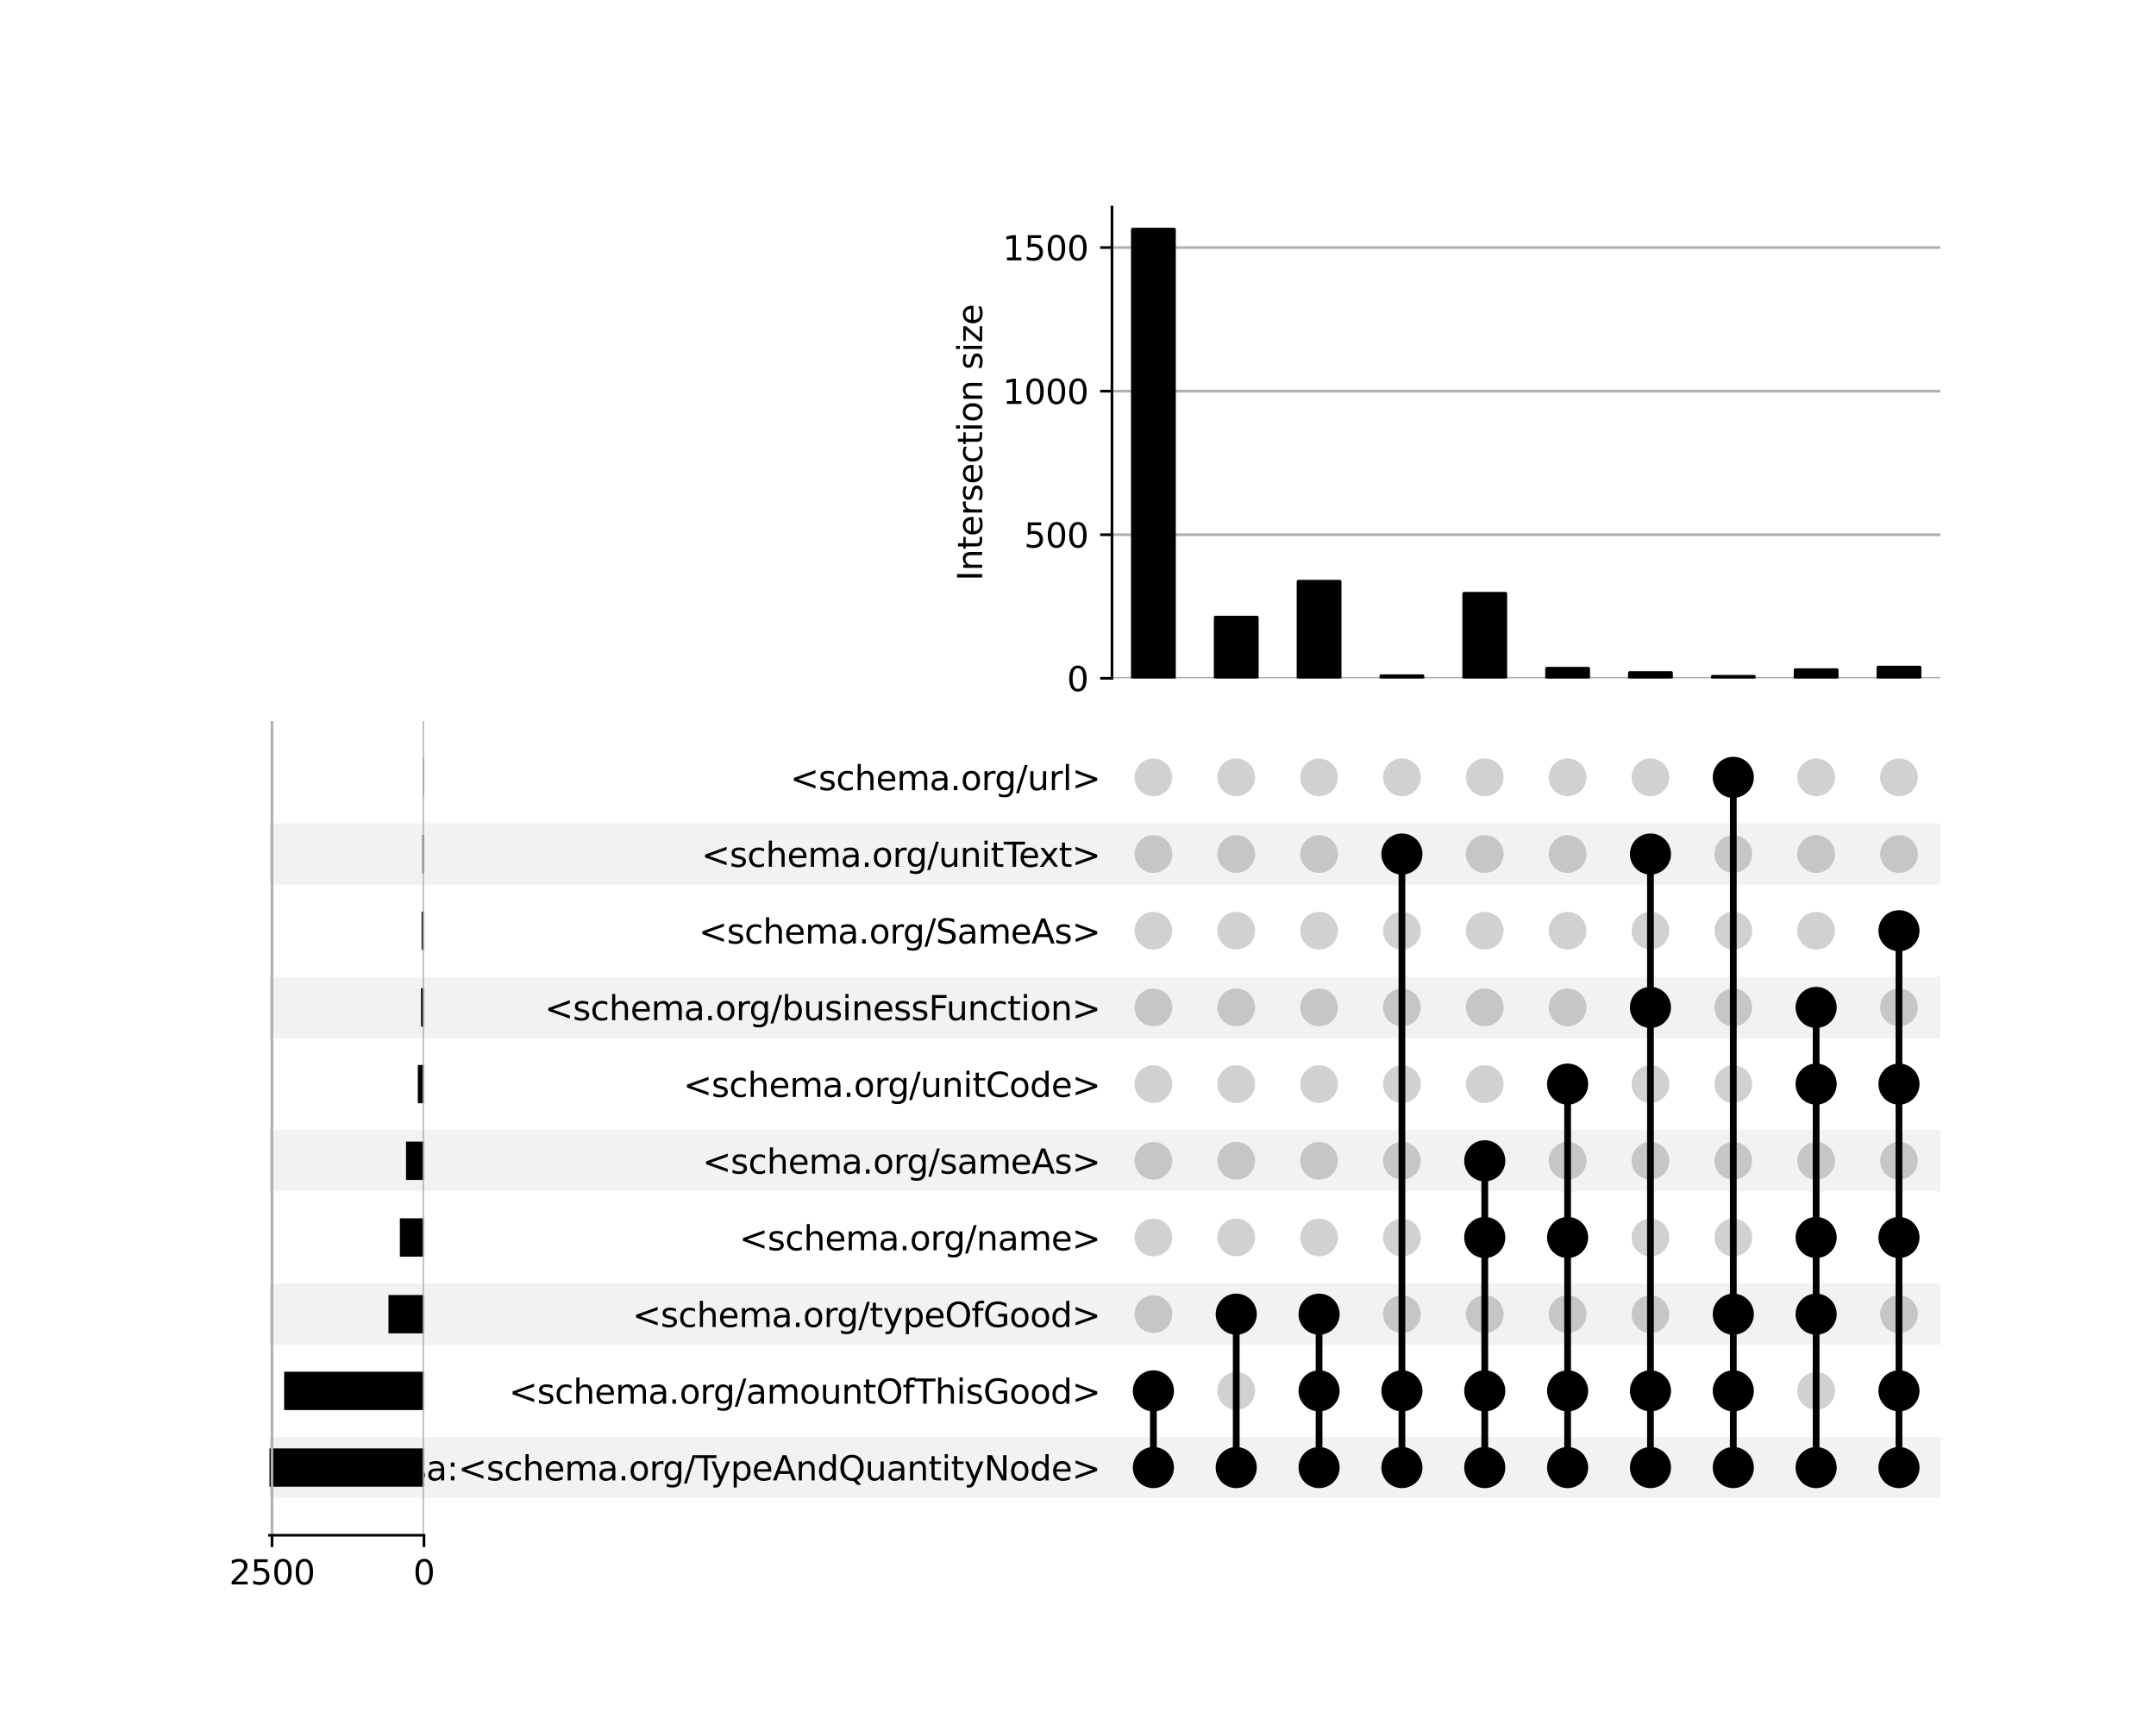 <?xml version="1.0" encoding="utf-8" standalone="no"?>
<!DOCTYPE svg PUBLIC "-//W3C//DTD SVG 1.1//EN"
  "http://www.w3.org/Graphics/SVG/1.1/DTD/svg11.dtd">
<svg xmlns:xlink="http://www.w3.org/1999/xlink" width="640pt" height="512pt" viewBox="0 0 640 512" xmlns="http://www.w3.org/2000/svg" version="1.1">
 <defs>
  <style type="text/css">*{stroke-linejoin: round; stroke-linecap: butt}</style>
 </defs>
 <g id="figure_1">
  <g id="patch_1">
   <path d="M 0 512 
L 640 512 
L 640 0 
L 0 0 
z
" style="fill: #ffffff"/>
  </g>
  <g id="axes_1">
   <g id="patch_2">
    <path d="M 80 444.697 
L 576 444.697 
L 576 426.486 
L 80 426.486 
z
" clip-path="url(#pf9dec316be)" style="fill-opacity: 0.051"/>
   </g>
   <g id="patch_3">
    <path d="M 80 399.17 
L 576 399.17 
L 576 380.96 
L 80 380.96 
z
" clip-path="url(#pf9dec316be)" style="fill-opacity: 0.051"/>
   </g>
   <g id="patch_4">
    <path d="M 80 353.644 
L 576 353.644 
L 576 335.434 
L 80 335.434 
z
" clip-path="url(#pf9dec316be)" style="fill-opacity: 0.051"/>
   </g>
   <g id="patch_5">
    <path d="M 80 308.118 
L 576 308.118 
L 576 289.907 
L 80 289.907 
z
" clip-path="url(#pf9dec316be)" style="fill-opacity: 0.051"/>
   </g>
   <g id="patch_6">
    <path d="M 80 262.591 
L 576 262.591 
L 576 244.381 
L 80 244.381 
z
" clip-path="url(#pf9dec316be)" style="fill-opacity: 0.051"/>
   </g>
   <g id="matplotlib.axis_1"/>
   <g id="matplotlib.axis_2">
    <g id="ytick_1"/>
    <g id="ytick_2"/>
    <g id="ytick_3"/>
    <g id="ytick_4"/>
    <g id="ytick_5"/>
    <g id="ytick_6"/>
    <g id="ytick_7"/>
    <g id="ytick_8"/>
    <g id="ytick_9"/>
    <g id="ytick_10"/>
   </g>
  </g>
  <g id="axes_2">
   <g id="matplotlib.axis_3">
    <g id="ytick_11">
     <g id="line2d_1"/>
     <g id="text_1">
      <!-- isa:&lt;schema.org/TypeAndQuantityNode&gt; -->
      <g transform="translate(118.517 439.391) scale(0.1 -0.1)">
       <defs>
        <path id="DejaVuSans-69" d="M 603 3500 
L 1178 3500 
L 1178 0 
L 603 0 
L 603 3500 
z
M 603 4863 
L 1178 4863 
L 1178 4134 
L 603 4134 
L 603 4863 
z
" transform="scale(0.016)"/>
        <path id="DejaVuSans-73" d="M 2834 3397 
L 2834 2853 
Q 2591 2978 2328 3040 
Q 2066 3103 1784 3103 
Q 1356 3103 1142 2972 
Q 928 2841 928 2578 
Q 928 2378 1081 2264 
Q 1234 2150 1697 2047 
L 1894 2003 
Q 2506 1872 2764 1633 
Q 3022 1394 3022 966 
Q 3022 478 2636 193 
Q 2250 -91 1575 -91 
Q 1294 -91 989 -36 
Q 684 19 347 128 
L 347 722 
Q 666 556 975 473 
Q 1284 391 1588 391 
Q 1994 391 2212 530 
Q 2431 669 2431 922 
Q 2431 1156 2273 1281 
Q 2116 1406 1581 1522 
L 1381 1569 
Q 847 1681 609 1914 
Q 372 2147 372 2553 
Q 372 3047 722 3315 
Q 1072 3584 1716 3584 
Q 2034 3584 2315 3537 
Q 2597 3491 2834 3397 
z
" transform="scale(0.016)"/>
        <path id="DejaVuSans-61" d="M 2194 1759 
Q 1497 1759 1228 1600 
Q 959 1441 959 1056 
Q 959 750 1161 570 
Q 1363 391 1709 391 
Q 2188 391 2477 730 
Q 2766 1069 2766 1631 
L 2766 1759 
L 2194 1759 
z
M 3341 1997 
L 3341 0 
L 2766 0 
L 2766 531 
Q 2569 213 2275 61 
Q 1981 -91 1556 -91 
Q 1019 -91 701 211 
Q 384 513 384 1019 
Q 384 1609 779 1909 
Q 1175 2209 1959 2209 
L 2766 2209 
L 2766 2266 
Q 2766 2663 2505 2880 
Q 2244 3097 1772 3097 
Q 1472 3097 1187 3025 
Q 903 2953 641 2809 
L 641 3341 
Q 956 3463 1253 3523 
Q 1550 3584 1831 3584 
Q 2591 3584 2966 3190 
Q 3341 2797 3341 1997 
z
" transform="scale(0.016)"/>
        <path id="DejaVuSans-3a" d="M 750 794 
L 1409 794 
L 1409 0 
L 750 0 
L 750 794 
z
M 750 3309 
L 1409 3309 
L 1409 2516 
L 750 2516 
L 750 3309 
z
" transform="scale(0.016)"/>
        <path id="DejaVuSans-3c" d="M 4684 3150 
L 1459 2003 
L 4684 863 
L 4684 294 
L 678 1747 
L 678 2266 
L 4684 3719 
L 4684 3150 
z
" transform="scale(0.016)"/>
        <path id="DejaVuSans-63" d="M 3122 3366 
L 3122 2828 
Q 2878 2963 2633 3030 
Q 2388 3097 2138 3097 
Q 1578 3097 1268 2742 
Q 959 2388 959 1747 
Q 959 1106 1268 751 
Q 1578 397 2138 397 
Q 2388 397 2633 464 
Q 2878 531 3122 666 
L 3122 134 
Q 2881 22 2623 -34 
Q 2366 -91 2075 -91 
Q 1284 -91 818 406 
Q 353 903 353 1747 
Q 353 2603 823 3093 
Q 1294 3584 2113 3584 
Q 2378 3584 2631 3529 
Q 2884 3475 3122 3366 
z
" transform="scale(0.016)"/>
        <path id="DejaVuSans-68" d="M 3513 2113 
L 3513 0 
L 2938 0 
L 2938 2094 
Q 2938 2591 2744 2837 
Q 2550 3084 2163 3084 
Q 1697 3084 1428 2787 
Q 1159 2491 1159 1978 
L 1159 0 
L 581 0 
L 581 4863 
L 1159 4863 
L 1159 2956 
Q 1366 3272 1645 3428 
Q 1925 3584 2291 3584 
Q 2894 3584 3203 3211 
Q 3513 2838 3513 2113 
z
" transform="scale(0.016)"/>
        <path id="DejaVuSans-65" d="M 3597 1894 
L 3597 1613 
L 953 1613 
Q 991 1019 1311 708 
Q 1631 397 2203 397 
Q 2534 397 2845 478 
Q 3156 559 3463 722 
L 3463 178 
Q 3153 47 2828 -22 
Q 2503 -91 2169 -91 
Q 1331 -91 842 396 
Q 353 884 353 1716 
Q 353 2575 817 3079 
Q 1281 3584 2069 3584 
Q 2775 3584 3186 3129 
Q 3597 2675 3597 1894 
z
M 3022 2063 
Q 3016 2534 2758 2815 
Q 2500 3097 2075 3097 
Q 1594 3097 1305 2825 
Q 1016 2553 972 2059 
L 3022 2063 
z
" transform="scale(0.016)"/>
        <path id="DejaVuSans-6d" d="M 3328 2828 
Q 3544 3216 3844 3400 
Q 4144 3584 4550 3584 
Q 5097 3584 5394 3201 
Q 5691 2819 5691 2113 
L 5691 0 
L 5113 0 
L 5113 2094 
Q 5113 2597 4934 2840 
Q 4756 3084 4391 3084 
Q 3944 3084 3684 2787 
Q 3425 2491 3425 1978 
L 3425 0 
L 2847 0 
L 2847 2094 
Q 2847 2600 2669 2842 
Q 2491 3084 2119 3084 
Q 1678 3084 1418 2786 
Q 1159 2488 1159 1978 
L 1159 0 
L 581 0 
L 581 3500 
L 1159 3500 
L 1159 2956 
Q 1356 3278 1631 3431 
Q 1906 3584 2284 3584 
Q 2666 3584 2933 3390 
Q 3200 3197 3328 2828 
z
" transform="scale(0.016)"/>
        <path id="DejaVuSans-2e" d="M 684 794 
L 1344 794 
L 1344 0 
L 684 0 
L 684 794 
z
" transform="scale(0.016)"/>
        <path id="DejaVuSans-6f" d="M 1959 3097 
Q 1497 3097 1228 2736 
Q 959 2375 959 1747 
Q 959 1119 1226 758 
Q 1494 397 1959 397 
Q 2419 397 2687 759 
Q 2956 1122 2956 1747 
Q 2956 2369 2687 2733 
Q 2419 3097 1959 3097 
z
M 1959 3584 
Q 2709 3584 3137 3096 
Q 3566 2609 3566 1747 
Q 3566 888 3137 398 
Q 2709 -91 1959 -91 
Q 1206 -91 779 398 
Q 353 888 353 1747 
Q 353 2609 779 3096 
Q 1206 3584 1959 3584 
z
" transform="scale(0.016)"/>
        <path id="DejaVuSans-72" d="M 2631 2963 
Q 2534 3019 2420 3045 
Q 2306 3072 2169 3072 
Q 1681 3072 1420 2755 
Q 1159 2438 1159 1844 
L 1159 0 
L 581 0 
L 581 3500 
L 1159 3500 
L 1159 2956 
Q 1341 3275 1631 3429 
Q 1922 3584 2338 3584 
Q 2397 3584 2469 3576 
Q 2541 3569 2628 3553 
L 2631 2963 
z
" transform="scale(0.016)"/>
        <path id="DejaVuSans-67" d="M 2906 1791 
Q 2906 2416 2648 2759 
Q 2391 3103 1925 3103 
Q 1463 3103 1205 2759 
Q 947 2416 947 1791 
Q 947 1169 1205 825 
Q 1463 481 1925 481 
Q 2391 481 2648 825 
Q 2906 1169 2906 1791 
z
M 3481 434 
Q 3481 -459 3084 -895 
Q 2688 -1331 1869 -1331 
Q 1566 -1331 1297 -1286 
Q 1028 -1241 775 -1147 
L 775 -588 
Q 1028 -725 1275 -790 
Q 1522 -856 1778 -856 
Q 2344 -856 2625 -561 
Q 2906 -266 2906 331 
L 2906 616 
Q 2728 306 2450 153 
Q 2172 0 1784 0 
Q 1141 0 747 490 
Q 353 981 353 1791 
Q 353 2603 747 3093 
Q 1141 3584 1784 3584 
Q 2172 3584 2450 3431 
Q 2728 3278 2906 2969 
L 2906 3500 
L 3481 3500 
L 3481 434 
z
" transform="scale(0.016)"/>
        <path id="DejaVuSans-2f" d="M 1625 4666 
L 2156 4666 
L 531 -594 
L 0 -594 
L 1625 4666 
z
" transform="scale(0.016)"/>
        <path id="DejaVuSans-54" d="M -19 4666 
L 3928 4666 
L 3928 4134 
L 2272 4134 
L 2272 0 
L 1638 0 
L 1638 4134 
L -19 4134 
L -19 4666 
z
" transform="scale(0.016)"/>
        <path id="DejaVuSans-79" d="M 2059 -325 
Q 1816 -950 1584 -1140 
Q 1353 -1331 966 -1331 
L 506 -1331 
L 506 -850 
L 844 -850 
Q 1081 -850 1212 -737 
Q 1344 -625 1503 -206 
L 1606 56 
L 191 3500 
L 800 3500 
L 1894 763 
L 2988 3500 
L 3597 3500 
L 2059 -325 
z
" transform="scale(0.016)"/>
        <path id="DejaVuSans-70" d="M 1159 525 
L 1159 -1331 
L 581 -1331 
L 581 3500 
L 1159 3500 
L 1159 2969 
Q 1341 3281 1617 3432 
Q 1894 3584 2278 3584 
Q 2916 3584 3314 3078 
Q 3713 2572 3713 1747 
Q 3713 922 3314 415 
Q 2916 -91 2278 -91 
Q 1894 -91 1617 61 
Q 1341 213 1159 525 
z
M 3116 1747 
Q 3116 2381 2855 2742 
Q 2594 3103 2138 3103 
Q 1681 3103 1420 2742 
Q 1159 2381 1159 1747 
Q 1159 1113 1420 752 
Q 1681 391 2138 391 
Q 2594 391 2855 752 
Q 3116 1113 3116 1747 
z
" transform="scale(0.016)"/>
        <path id="DejaVuSans-41" d="M 2188 4044 
L 1331 1722 
L 3047 1722 
L 2188 4044 
z
M 1831 4666 
L 2547 4666 
L 4325 0 
L 3669 0 
L 3244 1197 
L 1141 1197 
L 716 0 
L 50 0 
L 1831 4666 
z
" transform="scale(0.016)"/>
        <path id="DejaVuSans-6e" d="M 3513 2113 
L 3513 0 
L 2938 0 
L 2938 2094 
Q 2938 2591 2744 2837 
Q 2550 3084 2163 3084 
Q 1697 3084 1428 2787 
Q 1159 2491 1159 1978 
L 1159 0 
L 581 0 
L 581 3500 
L 1159 3500 
L 1159 2956 
Q 1366 3272 1645 3428 
Q 1925 3584 2291 3584 
Q 2894 3584 3203 3211 
Q 3513 2838 3513 2113 
z
" transform="scale(0.016)"/>
        <path id="DejaVuSans-64" d="M 2906 2969 
L 2906 4863 
L 3481 4863 
L 3481 0 
L 2906 0 
L 2906 525 
Q 2725 213 2448 61 
Q 2172 -91 1784 -91 
Q 1150 -91 751 415 
Q 353 922 353 1747 
Q 353 2572 751 3078 
Q 1150 3584 1784 3584 
Q 2172 3584 2448 3432 
Q 2725 3281 2906 2969 
z
M 947 1747 
Q 947 1113 1208 752 
Q 1469 391 1925 391 
Q 2381 391 2643 752 
Q 2906 1113 2906 1747 
Q 2906 2381 2643 2742 
Q 2381 3103 1925 3103 
Q 1469 3103 1208 2742 
Q 947 2381 947 1747 
z
" transform="scale(0.016)"/>
        <path id="DejaVuSans-51" d="M 2522 4238 
Q 1834 4238 1429 3725 
Q 1025 3213 1025 2328 
Q 1025 1447 1429 934 
Q 1834 422 2522 422 
Q 3209 422 3611 934 
Q 4013 1447 4013 2328 
Q 4013 3213 3611 3725 
Q 3209 4238 2522 4238 
z
M 3406 84 
L 4238 -825 
L 3475 -825 
L 2784 -78 
Q 2681 -84 2626 -87 
Q 2572 -91 2522 -91 
Q 1538 -91 948 567 
Q 359 1225 359 2328 
Q 359 3434 948 4092 
Q 1538 4750 2522 4750 
Q 3503 4750 4090 4092 
Q 4678 3434 4678 2328 
Q 4678 1516 4351 937 
Q 4025 359 3406 84 
z
" transform="scale(0.016)"/>
        <path id="DejaVuSans-75" d="M 544 1381 
L 544 3500 
L 1119 3500 
L 1119 1403 
Q 1119 906 1312 657 
Q 1506 409 1894 409 
Q 2359 409 2629 706 
Q 2900 1003 2900 1516 
L 2900 3500 
L 3475 3500 
L 3475 0 
L 2900 0 
L 2900 538 
Q 2691 219 2414 64 
Q 2138 -91 1772 -91 
Q 1169 -91 856 284 
Q 544 659 544 1381 
z
M 1991 3584 
L 1991 3584 
z
" transform="scale(0.016)"/>
        <path id="DejaVuSans-74" d="M 1172 4494 
L 1172 3500 
L 2356 3500 
L 2356 3053 
L 1172 3053 
L 1172 1153 
Q 1172 725 1289 603 
Q 1406 481 1766 481 
L 2356 481 
L 2356 0 
L 1766 0 
Q 1100 0 847 248 
Q 594 497 594 1153 
L 594 3053 
L 172 3053 
L 172 3500 
L 594 3500 
L 594 4494 
L 1172 4494 
z
" transform="scale(0.016)"/>
        <path id="DejaVuSans-4e" d="M 628 4666 
L 1478 4666 
L 3547 763 
L 3547 4666 
L 4159 4666 
L 4159 0 
L 3309 0 
L 1241 3903 
L 1241 0 
L 628 0 
L 628 4666 
z
" transform="scale(0.016)"/>
        <path id="DejaVuSans-3e" d="M 678 3150 
L 678 3719 
L 4684 2266 
L 4684 1747 
L 678 294 
L 678 863 
L 3897 2003 
L 678 3150 
z
" transform="scale(0.016)"/>
       </defs>
       <use xlink:href="#DejaVuSans-69"/>
       <use xlink:href="#DejaVuSans-73" x="27.783"/>
       <use xlink:href="#DejaVuSans-61" x="79.883"/>
       <use xlink:href="#DejaVuSans-3a" x="141.162"/>
       <use xlink:href="#DejaVuSans-3c" x="174.854"/>
       <use xlink:href="#DejaVuSans-73" x="258.643"/>
       <use xlink:href="#DejaVuSans-63" x="310.742"/>
       <use xlink:href="#DejaVuSans-68" x="365.723"/>
       <use xlink:href="#DejaVuSans-65" x="429.102"/>
       <use xlink:href="#DejaVuSans-6d" x="490.625"/>
       <use xlink:href="#DejaVuSans-61" x="588.037"/>
       <use xlink:href="#DejaVuSans-2e" x="649.316"/>
       <use xlink:href="#DejaVuSans-6f" x="681.104"/>
       <use xlink:href="#DejaVuSans-72" x="742.285"/>
       <use xlink:href="#DejaVuSans-67" x="781.648"/>
       <use xlink:href="#DejaVuSans-2f" x="845.125"/>
       <use xlink:href="#DejaVuSans-54" x="878.816"/>
       <use xlink:href="#DejaVuSans-79" x="924.275"/>
       <use xlink:href="#DejaVuSans-70" x="983.455"/>
       <use xlink:href="#DejaVuSans-65" x="1046.932"/>
       <use xlink:href="#DejaVuSans-41" x="1108.455"/>
       <use xlink:href="#DejaVuSans-6e" x="1176.863"/>
       <use xlink:href="#DejaVuSans-64" x="1240.242"/>
       <use xlink:href="#DejaVuSans-51" x="1303.719"/>
       <use xlink:href="#DejaVuSans-75" x="1382.43"/>
       <use xlink:href="#DejaVuSans-61" x="1445.809"/>
       <use xlink:href="#DejaVuSans-6e" x="1507.088"/>
       <use xlink:href="#DejaVuSans-74" x="1570.467"/>
       <use xlink:href="#DejaVuSans-69" x="1609.676"/>
       <use xlink:href="#DejaVuSans-74" x="1637.459"/>
       <use xlink:href="#DejaVuSans-79" x="1676.668"/>
       <use xlink:href="#DejaVuSans-4e" x="1735.848"/>
       <use xlink:href="#DejaVuSans-6f" x="1810.652"/>
       <use xlink:href="#DejaVuSans-64" x="1871.834"/>
       <use xlink:href="#DejaVuSans-65" x="1935.311"/>
       <use xlink:href="#DejaVuSans-3e" x="1996.834"/>
      </g>
     </g>
    </g>
    <g id="ytick_12">
     <g id="line2d_2"/>
     <g id="text_2">
      <!-- &lt;schema.org/amountOfThisGood&gt; -->
      <g transform="translate(151.065 416.628) scale(0.1 -0.1)">
       <defs>
        <path id="DejaVuSans-4f" d="M 2522 4238 
Q 1834 4238 1429 3725 
Q 1025 3213 1025 2328 
Q 1025 1447 1429 934 
Q 1834 422 2522 422 
Q 3209 422 3611 934 
Q 4013 1447 4013 2328 
Q 4013 3213 3611 3725 
Q 3209 4238 2522 4238 
z
M 2522 4750 
Q 3503 4750 4090 4092 
Q 4678 3434 4678 2328 
Q 4678 1225 4090 567 
Q 3503 -91 2522 -91 
Q 1538 -91 948 565 
Q 359 1222 359 2328 
Q 359 3434 948 4092 
Q 1538 4750 2522 4750 
z
" transform="scale(0.016)"/>
        <path id="DejaVuSans-66" d="M 2375 4863 
L 2375 4384 
L 1825 4384 
Q 1516 4384 1395 4259 
Q 1275 4134 1275 3809 
L 1275 3500 
L 2222 3500 
L 2222 3053 
L 1275 3053 
L 1275 0 
L 697 0 
L 697 3053 
L 147 3053 
L 147 3500 
L 697 3500 
L 697 3744 
Q 697 4328 969 4595 
Q 1241 4863 1831 4863 
L 2375 4863 
z
" transform="scale(0.016)"/>
        <path id="DejaVuSans-47" d="M 3809 666 
L 3809 1919 
L 2778 1919 
L 2778 2438 
L 4434 2438 
L 4434 434 
Q 4069 175 3628 42 
Q 3188 -91 2688 -91 
Q 1594 -91 976 548 
Q 359 1188 359 2328 
Q 359 3472 976 4111 
Q 1594 4750 2688 4750 
Q 3144 4750 3555 4637 
Q 3966 4525 4313 4306 
L 4313 3634 
Q 3963 3931 3569 4081 
Q 3175 4231 2741 4231 
Q 1884 4231 1454 3753 
Q 1025 3275 1025 2328 
Q 1025 1384 1454 906 
Q 1884 428 2741 428 
Q 3075 428 3337 486 
Q 3600 544 3809 666 
z
" transform="scale(0.016)"/>
       </defs>
       <use xlink:href="#DejaVuSans-3c"/>
       <use xlink:href="#DejaVuSans-73" x="83.789"/>
       <use xlink:href="#DejaVuSans-63" x="135.889"/>
       <use xlink:href="#DejaVuSans-68" x="190.869"/>
       <use xlink:href="#DejaVuSans-65" x="254.248"/>
       <use xlink:href="#DejaVuSans-6d" x="315.771"/>
       <use xlink:href="#DejaVuSans-61" x="413.184"/>
       <use xlink:href="#DejaVuSans-2e" x="474.463"/>
       <use xlink:href="#DejaVuSans-6f" x="506.25"/>
       <use xlink:href="#DejaVuSans-72" x="567.432"/>
       <use xlink:href="#DejaVuSans-67" x="606.795"/>
       <use xlink:href="#DejaVuSans-2f" x="670.271"/>
       <use xlink:href="#DejaVuSans-61" x="703.963"/>
       <use xlink:href="#DejaVuSans-6d" x="765.242"/>
       <use xlink:href="#DejaVuSans-6f" x="862.654"/>
       <use xlink:href="#DejaVuSans-75" x="923.836"/>
       <use xlink:href="#DejaVuSans-6e" x="987.215"/>
       <use xlink:href="#DejaVuSans-74" x="1050.594"/>
       <use xlink:href="#DejaVuSans-4f" x="1089.803"/>
       <use xlink:href="#DejaVuSans-66" x="1168.514"/>
       <use xlink:href="#DejaVuSans-54" x="1203.719"/>
       <use xlink:href="#DejaVuSans-68" x="1264.803"/>
       <use xlink:href="#DejaVuSans-69" x="1328.182"/>
       <use xlink:href="#DejaVuSans-73" x="1355.965"/>
       <use xlink:href="#DejaVuSans-47" x="1408.064"/>
       <use xlink:href="#DejaVuSans-6f" x="1485.555"/>
       <use xlink:href="#DejaVuSans-6f" x="1546.736"/>
       <use xlink:href="#DejaVuSans-64" x="1607.918"/>
       <use xlink:href="#DejaVuSans-3e" x="1671.395"/>
      </g>
     </g>
    </g>
    <g id="ytick_13">
     <g id="line2d_3"/>
     <g id="text_3">
      <!-- &lt;schema.org/typeOfGood&gt; -->
      <g transform="translate(187.74 393.864) scale(0.1 -0.1)">
       <use xlink:href="#DejaVuSans-3c"/>
       <use xlink:href="#DejaVuSans-73" x="83.789"/>
       <use xlink:href="#DejaVuSans-63" x="135.889"/>
       <use xlink:href="#DejaVuSans-68" x="190.869"/>
       <use xlink:href="#DejaVuSans-65" x="254.248"/>
       <use xlink:href="#DejaVuSans-6d" x="315.771"/>
       <use xlink:href="#DejaVuSans-61" x="413.184"/>
       <use xlink:href="#DejaVuSans-2e" x="474.463"/>
       <use xlink:href="#DejaVuSans-6f" x="506.25"/>
       <use xlink:href="#DejaVuSans-72" x="567.432"/>
       <use xlink:href="#DejaVuSans-67" x="606.795"/>
       <use xlink:href="#DejaVuSans-2f" x="670.271"/>
       <use xlink:href="#DejaVuSans-74" x="703.963"/>
       <use xlink:href="#DejaVuSans-79" x="743.172"/>
       <use xlink:href="#DejaVuSans-70" x="802.352"/>
       <use xlink:href="#DejaVuSans-65" x="865.828"/>
       <use xlink:href="#DejaVuSans-4f" x="927.352"/>
       <use xlink:href="#DejaVuSans-66" x="1006.062"/>
       <use xlink:href="#DejaVuSans-47" x="1041.268"/>
       <use xlink:href="#DejaVuSans-6f" x="1118.758"/>
       <use xlink:href="#DejaVuSans-6f" x="1179.939"/>
       <use xlink:href="#DejaVuSans-64" x="1241.121"/>
       <use xlink:href="#DejaVuSans-3e" x="1304.598"/>
      </g>
     </g>
    </g>
    <g id="ytick_14">
     <g id="line2d_4"/>
     <g id="text_4">
      <!-- &lt;schema.org/name&gt; -->
      <g transform="translate(219.448 371.101) scale(0.1 -0.1)">
       <use xlink:href="#DejaVuSans-3c"/>
       <use xlink:href="#DejaVuSans-73" x="83.789"/>
       <use xlink:href="#DejaVuSans-63" x="135.889"/>
       <use xlink:href="#DejaVuSans-68" x="190.869"/>
       <use xlink:href="#DejaVuSans-65" x="254.248"/>
       <use xlink:href="#DejaVuSans-6d" x="315.771"/>
       <use xlink:href="#DejaVuSans-61" x="413.184"/>
       <use xlink:href="#DejaVuSans-2e" x="474.463"/>
       <use xlink:href="#DejaVuSans-6f" x="506.25"/>
       <use xlink:href="#DejaVuSans-72" x="567.432"/>
       <use xlink:href="#DejaVuSans-67" x="606.795"/>
       <use xlink:href="#DejaVuSans-2f" x="670.271"/>
       <use xlink:href="#DejaVuSans-6e" x="703.963"/>
       <use xlink:href="#DejaVuSans-61" x="767.342"/>
       <use xlink:href="#DejaVuSans-6d" x="828.621"/>
       <use xlink:href="#DejaVuSans-65" x="926.033"/>
       <use xlink:href="#DejaVuSans-3e" x="987.557"/>
      </g>
     </g>
    </g>
    <g id="ytick_15">
     <g id="line2d_5"/>
     <g id="text_5">
      <!-- &lt;schema.org/sameAs&gt; -->
      <g transform="translate(208.526 348.338) scale(0.1 -0.1)">
       <use xlink:href="#DejaVuSans-3c"/>
       <use xlink:href="#DejaVuSans-73" x="83.789"/>
       <use xlink:href="#DejaVuSans-63" x="135.889"/>
       <use xlink:href="#DejaVuSans-68" x="190.869"/>
       <use xlink:href="#DejaVuSans-65" x="254.248"/>
       <use xlink:href="#DejaVuSans-6d" x="315.771"/>
       <use xlink:href="#DejaVuSans-61" x="413.184"/>
       <use xlink:href="#DejaVuSans-2e" x="474.463"/>
       <use xlink:href="#DejaVuSans-6f" x="506.25"/>
       <use xlink:href="#DejaVuSans-72" x="567.432"/>
       <use xlink:href="#DejaVuSans-67" x="606.795"/>
       <use xlink:href="#DejaVuSans-2f" x="670.271"/>
       <use xlink:href="#DejaVuSans-73" x="703.963"/>
       <use xlink:href="#DejaVuSans-61" x="756.062"/>
       <use xlink:href="#DejaVuSans-6d" x="817.342"/>
       <use xlink:href="#DejaVuSans-65" x="914.754"/>
       <use xlink:href="#DejaVuSans-41" x="976.277"/>
       <use xlink:href="#DejaVuSans-73" x="1044.686"/>
       <use xlink:href="#DejaVuSans-3e" x="1096.785"/>
      </g>
     </g>
    </g>
    <g id="ytick_16">
     <g id="line2d_6"/>
     <g id="text_6">
      <!-- &lt;schema.org/unitCode&gt; -->
      <g transform="translate(202.831 325.575) scale(0.1 -0.1)">
       <defs>
        <path id="DejaVuSans-43" d="M 4122 4306 
L 4122 3641 
Q 3803 3938 3442 4084 
Q 3081 4231 2675 4231 
Q 1875 4231 1450 3742 
Q 1025 3253 1025 2328 
Q 1025 1406 1450 917 
Q 1875 428 2675 428 
Q 3081 428 3442 575 
Q 3803 722 4122 1019 
L 4122 359 
Q 3791 134 3420 21 
Q 3050 -91 2638 -91 
Q 1578 -91 968 557 
Q 359 1206 359 2328 
Q 359 3453 968 4101 
Q 1578 4750 2638 4750 
Q 3056 4750 3426 4639 
Q 3797 4528 4122 4306 
z
" transform="scale(0.016)"/>
       </defs>
       <use xlink:href="#DejaVuSans-3c"/>
       <use xlink:href="#DejaVuSans-73" x="83.789"/>
       <use xlink:href="#DejaVuSans-63" x="135.889"/>
       <use xlink:href="#DejaVuSans-68" x="190.869"/>
       <use xlink:href="#DejaVuSans-65" x="254.248"/>
       <use xlink:href="#DejaVuSans-6d" x="315.771"/>
       <use xlink:href="#DejaVuSans-61" x="413.184"/>
       <use xlink:href="#DejaVuSans-2e" x="474.463"/>
       <use xlink:href="#DejaVuSans-6f" x="506.25"/>
       <use xlink:href="#DejaVuSans-72" x="567.432"/>
       <use xlink:href="#DejaVuSans-67" x="606.795"/>
       <use xlink:href="#DejaVuSans-2f" x="670.271"/>
       <use xlink:href="#DejaVuSans-75" x="703.963"/>
       <use xlink:href="#DejaVuSans-6e" x="767.342"/>
       <use xlink:href="#DejaVuSans-69" x="830.721"/>
       <use xlink:href="#DejaVuSans-74" x="858.504"/>
       <use xlink:href="#DejaVuSans-43" x="897.713"/>
       <use xlink:href="#DejaVuSans-6f" x="967.537"/>
       <use xlink:href="#DejaVuSans-64" x="1028.719"/>
       <use xlink:href="#DejaVuSans-65" x="1092.195"/>
       <use xlink:href="#DejaVuSans-3e" x="1153.719"/>
      </g>
     </g>
    </g>
    <g id="ytick_17">
     <g id="line2d_7"/>
     <g id="text_7">
      <!-- &lt;schema.org/businessFunction&gt; -->
      <g transform="translate(161.695 302.812) scale(0.1 -0.1)">
       <defs>
        <path id="DejaVuSans-62" d="M 3116 1747 
Q 3116 2381 2855 2742 
Q 2594 3103 2138 3103 
Q 1681 3103 1420 2742 
Q 1159 2381 1159 1747 
Q 1159 1113 1420 752 
Q 1681 391 2138 391 
Q 2594 391 2855 752 
Q 3116 1113 3116 1747 
z
M 1159 2969 
Q 1341 3281 1617 3432 
Q 1894 3584 2278 3584 
Q 2916 3584 3314 3078 
Q 3713 2572 3713 1747 
Q 3713 922 3314 415 
Q 2916 -91 2278 -91 
Q 1894 -91 1617 61 
Q 1341 213 1159 525 
L 1159 0 
L 581 0 
L 581 4863 
L 1159 4863 
L 1159 2969 
z
" transform="scale(0.016)"/>
        <path id="DejaVuSans-46" d="M 628 4666 
L 3309 4666 
L 3309 4134 
L 1259 4134 
L 1259 2759 
L 3109 2759 
L 3109 2228 
L 1259 2228 
L 1259 0 
L 628 0 
L 628 4666 
z
" transform="scale(0.016)"/>
       </defs>
       <use xlink:href="#DejaVuSans-3c"/>
       <use xlink:href="#DejaVuSans-73" x="83.789"/>
       <use xlink:href="#DejaVuSans-63" x="135.889"/>
       <use xlink:href="#DejaVuSans-68" x="190.869"/>
       <use xlink:href="#DejaVuSans-65" x="254.248"/>
       <use xlink:href="#DejaVuSans-6d" x="315.771"/>
       <use xlink:href="#DejaVuSans-61" x="413.184"/>
       <use xlink:href="#DejaVuSans-2e" x="474.463"/>
       <use xlink:href="#DejaVuSans-6f" x="506.25"/>
       <use xlink:href="#DejaVuSans-72" x="567.432"/>
       <use xlink:href="#DejaVuSans-67" x="606.795"/>
       <use xlink:href="#DejaVuSans-2f" x="670.271"/>
       <use xlink:href="#DejaVuSans-62" x="703.963"/>
       <use xlink:href="#DejaVuSans-75" x="767.439"/>
       <use xlink:href="#DejaVuSans-73" x="830.818"/>
       <use xlink:href="#DejaVuSans-69" x="882.918"/>
       <use xlink:href="#DejaVuSans-6e" x="910.701"/>
       <use xlink:href="#DejaVuSans-65" x="974.08"/>
       <use xlink:href="#DejaVuSans-73" x="1035.604"/>
       <use xlink:href="#DejaVuSans-73" x="1087.703"/>
       <use xlink:href="#DejaVuSans-46" x="1139.803"/>
       <use xlink:href="#DejaVuSans-75" x="1191.822"/>
       <use xlink:href="#DejaVuSans-6e" x="1255.201"/>
       <use xlink:href="#DejaVuSans-63" x="1318.58"/>
       <use xlink:href="#DejaVuSans-74" x="1373.561"/>
       <use xlink:href="#DejaVuSans-69" x="1412.77"/>
       <use xlink:href="#DejaVuSans-6f" x="1440.553"/>
       <use xlink:href="#DejaVuSans-6e" x="1501.734"/>
       <use xlink:href="#DejaVuSans-3e" x="1565.113"/>
      </g>
     </g>
    </g>
    <g id="ytick_18">
     <g id="line2d_8"/>
     <g id="text_8">
      <!-- &lt;schema.org/SameAs&gt; -->
      <g transform="translate(207.387 280.049) scale(0.1 -0.1)">
       <defs>
        <path id="DejaVuSans-53" d="M 3425 4513 
L 3425 3897 
Q 3066 4069 2747 4153 
Q 2428 4238 2131 4238 
Q 1616 4238 1336 4038 
Q 1056 3838 1056 3469 
Q 1056 3159 1242 3001 
Q 1428 2844 1947 2747 
L 2328 2669 
Q 3034 2534 3370 2195 
Q 3706 1856 3706 1288 
Q 3706 609 3251 259 
Q 2797 -91 1919 -91 
Q 1588 -91 1214 -16 
Q 841 59 441 206 
L 441 856 
Q 825 641 1194 531 
Q 1563 422 1919 422 
Q 2459 422 2753 634 
Q 3047 847 3047 1241 
Q 3047 1584 2836 1778 
Q 2625 1972 2144 2069 
L 1759 2144 
Q 1053 2284 737 2584 
Q 422 2884 422 3419 
Q 422 4038 858 4394 
Q 1294 4750 2059 4750 
Q 2388 4750 2728 4690 
Q 3069 4631 3425 4513 
z
" transform="scale(0.016)"/>
       </defs>
       <use xlink:href="#DejaVuSans-3c"/>
       <use xlink:href="#DejaVuSans-73" x="83.789"/>
       <use xlink:href="#DejaVuSans-63" x="135.889"/>
       <use xlink:href="#DejaVuSans-68" x="190.869"/>
       <use xlink:href="#DejaVuSans-65" x="254.248"/>
       <use xlink:href="#DejaVuSans-6d" x="315.771"/>
       <use xlink:href="#DejaVuSans-61" x="413.184"/>
       <use xlink:href="#DejaVuSans-2e" x="474.463"/>
       <use xlink:href="#DejaVuSans-6f" x="506.25"/>
       <use xlink:href="#DejaVuSans-72" x="567.432"/>
       <use xlink:href="#DejaVuSans-67" x="606.795"/>
       <use xlink:href="#DejaVuSans-2f" x="670.271"/>
       <use xlink:href="#DejaVuSans-53" x="703.963"/>
       <use xlink:href="#DejaVuSans-61" x="767.439"/>
       <use xlink:href="#DejaVuSans-6d" x="828.719"/>
       <use xlink:href="#DejaVuSans-65" x="926.131"/>
       <use xlink:href="#DejaVuSans-41" x="987.654"/>
       <use xlink:href="#DejaVuSans-73" x="1056.062"/>
       <use xlink:href="#DejaVuSans-3e" x="1108.162"/>
      </g>
     </g>
    </g>
    <g id="ytick_19">
     <g id="line2d_9"/>
     <g id="text_9">
      <!-- &lt;schema.org/unitText&gt; -->
      <g transform="translate(208.209 257.285) scale(0.1 -0.1)">
       <defs>
        <path id="DejaVuSans-78" d="M 3513 3500 
L 2247 1797 
L 3578 0 
L 2900 0 
L 1881 1375 
L 863 0 
L 184 0 
L 1544 1831 
L 300 3500 
L 978 3500 
L 1906 2253 
L 2834 3500 
L 3513 3500 
z
" transform="scale(0.016)"/>
       </defs>
       <use xlink:href="#DejaVuSans-3c"/>
       <use xlink:href="#DejaVuSans-73" x="83.789"/>
       <use xlink:href="#DejaVuSans-63" x="135.889"/>
       <use xlink:href="#DejaVuSans-68" x="190.869"/>
       <use xlink:href="#DejaVuSans-65" x="254.248"/>
       <use xlink:href="#DejaVuSans-6d" x="315.771"/>
       <use xlink:href="#DejaVuSans-61" x="413.184"/>
       <use xlink:href="#DejaVuSans-2e" x="474.463"/>
       <use xlink:href="#DejaVuSans-6f" x="506.25"/>
       <use xlink:href="#DejaVuSans-72" x="567.432"/>
       <use xlink:href="#DejaVuSans-67" x="606.795"/>
       <use xlink:href="#DejaVuSans-2f" x="670.271"/>
       <use xlink:href="#DejaVuSans-75" x="703.963"/>
       <use xlink:href="#DejaVuSans-6e" x="767.342"/>
       <use xlink:href="#DejaVuSans-69" x="830.721"/>
       <use xlink:href="#DejaVuSans-74" x="858.504"/>
       <use xlink:href="#DejaVuSans-54" x="897.713"/>
       <use xlink:href="#DejaVuSans-65" x="941.797"/>
       <use xlink:href="#DejaVuSans-78" x="1001.57"/>
       <use xlink:href="#DejaVuSans-74" x="1060.75"/>
       <use xlink:href="#DejaVuSans-3e" x="1099.959"/>
      </g>
     </g>
    </g>
    <g id="ytick_20">
     <g id="line2d_10"/>
     <g id="text_10">
      <!-- &lt;schema.org/url&gt; -->
      <g transform="translate(234.581 234.522) scale(0.1 -0.1)">
       <defs>
        <path id="DejaVuSans-6c" d="M 603 4863 
L 1178 4863 
L 1178 0 
L 603 0 
L 603 4863 
z
" transform="scale(0.016)"/>
       </defs>
       <use xlink:href="#DejaVuSans-3c"/>
       <use xlink:href="#DejaVuSans-73" x="83.789"/>
       <use xlink:href="#DejaVuSans-63" x="135.889"/>
       <use xlink:href="#DejaVuSans-68" x="190.869"/>
       <use xlink:href="#DejaVuSans-65" x="254.248"/>
       <use xlink:href="#DejaVuSans-6d" x="315.771"/>
       <use xlink:href="#DejaVuSans-61" x="413.184"/>
       <use xlink:href="#DejaVuSans-2e" x="474.463"/>
       <use xlink:href="#DejaVuSans-6f" x="506.25"/>
       <use xlink:href="#DejaVuSans-72" x="567.432"/>
       <use xlink:href="#DejaVuSans-67" x="606.795"/>
       <use xlink:href="#DejaVuSans-2f" x="670.271"/>
       <use xlink:href="#DejaVuSans-75" x="703.963"/>
       <use xlink:href="#DejaVuSans-72" x="767.342"/>
       <use xlink:href="#DejaVuSans-6c" x="808.455"/>
       <use xlink:href="#DejaVuSans-3e" x="836.238"/>
      </g>
     </g>
    </g>
   </g>
   <g id="LineCollection_1">
    <path d="M 342.38 435.592 
L 342.38 412.828 
" clip-path="url(#p43cde33198)" style="fill: none; stroke: #000000; stroke-width: 2"/>
    <path d="M 366.971 435.592 
L 366.971 390.065 
" clip-path="url(#p43cde33198)" style="fill: none; stroke: #000000; stroke-width: 2"/>
    <path d="M 391.563 435.592 
L 391.563 390.065 
" clip-path="url(#p43cde33198)" style="fill: none; stroke: #000000; stroke-width: 2"/>
    <path d="M 416.155 435.592 
L 416.155 253.486 
" clip-path="url(#p43cde33198)" style="fill: none; stroke: #000000; stroke-width: 2"/>
    <path d="M 440.746 435.592 
L 440.746 344.539 
" clip-path="url(#p43cde33198)" style="fill: none; stroke: #000000; stroke-width: 2"/>
    <path d="M 465.338 435.592 
L 465.338 321.776 
" clip-path="url(#p43cde33198)" style="fill: none; stroke: #000000; stroke-width: 2"/>
    <path d="M 489.929 435.592 
L 489.929 253.486 
" clip-path="url(#p43cde33198)" style="fill: none; stroke: #000000; stroke-width: 2"/>
    <path d="M 514.521 435.592 
L 514.521 230.723 
" clip-path="url(#p43cde33198)" style="fill: none; stroke: #000000; stroke-width: 2"/>
    <path d="M 539.113 435.592 
L 539.113 299.013 
" clip-path="url(#p43cde33198)" style="fill: none; stroke: #000000; stroke-width: 2"/>
    <path d="M 563.704 435.592 
L 563.704 276.249 
" clip-path="url(#p43cde33198)" style="fill: none; stroke: #000000; stroke-width: 2"/>
   </g>
   <g id="PathCollection_1">
    <defs>
     <path id="C0_0_af338b7925" d="M 0 5.6 
C 1.485 5.6 2.91 5.01 3.96 3.96 
C 5.01 2.91 5.6 1.485 5.6 -0 
C 5.6 -1.485 5.01 -2.91 3.96 -3.96 
C 2.91 -5.01 1.485 -5.6 0 -5.6 
C -1.485 -5.6 -2.91 -5.01 -3.96 -3.96 
C -5.01 -2.91 -5.6 -1.485 -5.6 0 
C -5.6 1.485 -5.01 2.91 -3.96 3.96 
C -2.91 5.01 -1.485 5.6 0 5.6 
z
"/>
    </defs>
    <g clip-path="url(#p43cde33198)">
     <use xlink:href="#C0_0_af338b7925" x="342.38" y="435.592" style="stroke: #000000"/>
    </g>
    <g clip-path="url(#p43cde33198)">
     <use xlink:href="#C0_0_af338b7925" x="342.38" y="412.828" style="stroke: #000000"/>
    </g>
    <g clip-path="url(#p43cde33198)">
     <use xlink:href="#C0_0_af338b7925" x="342.38" y="390.065" style="fill-opacity: 0.18"/>
    </g>
    <g clip-path="url(#p43cde33198)">
     <use xlink:href="#C0_0_af338b7925" x="342.38" y="367.302" style="fill-opacity: 0.18"/>
    </g>
    <g clip-path="url(#p43cde33198)">
     <use xlink:href="#C0_0_af338b7925" x="342.38" y="344.539" style="fill-opacity: 0.18"/>
    </g>
    <g clip-path="url(#p43cde33198)">
     <use xlink:href="#C0_0_af338b7925" x="342.38" y="321.776" style="fill-opacity: 0.18"/>
    </g>
    <g clip-path="url(#p43cde33198)">
     <use xlink:href="#C0_0_af338b7925" x="342.38" y="299.013" style="fill-opacity: 0.18"/>
    </g>
    <g clip-path="url(#p43cde33198)">
     <use xlink:href="#C0_0_af338b7925" x="342.38" y="276.249" style="fill-opacity: 0.18"/>
    </g>
    <g clip-path="url(#p43cde33198)">
     <use xlink:href="#C0_0_af338b7925" x="342.38" y="253.486" style="fill-opacity: 0.18"/>
    </g>
    <g clip-path="url(#p43cde33198)">
     <use xlink:href="#C0_0_af338b7925" x="342.38" y="230.723" style="fill-opacity: 0.18"/>
    </g>
    <g clip-path="url(#p43cde33198)">
     <use xlink:href="#C0_0_af338b7925" x="366.971" y="435.592" style="stroke: #000000"/>
    </g>
    <g clip-path="url(#p43cde33198)">
     <use xlink:href="#C0_0_af338b7925" x="366.971" y="412.828" style="fill-opacity: 0.18"/>
    </g>
    <g clip-path="url(#p43cde33198)">
     <use xlink:href="#C0_0_af338b7925" x="366.971" y="390.065" style="stroke: #000000"/>
    </g>
    <g clip-path="url(#p43cde33198)">
     <use xlink:href="#C0_0_af338b7925" x="366.971" y="367.302" style="fill-opacity: 0.18"/>
    </g>
    <g clip-path="url(#p43cde33198)">
     <use xlink:href="#C0_0_af338b7925" x="366.971" y="344.539" style="fill-opacity: 0.18"/>
    </g>
    <g clip-path="url(#p43cde33198)">
     <use xlink:href="#C0_0_af338b7925" x="366.971" y="321.776" style="fill-opacity: 0.18"/>
    </g>
    <g clip-path="url(#p43cde33198)">
     <use xlink:href="#C0_0_af338b7925" x="366.971" y="299.013" style="fill-opacity: 0.18"/>
    </g>
    <g clip-path="url(#p43cde33198)">
     <use xlink:href="#C0_0_af338b7925" x="366.971" y="276.249" style="fill-opacity: 0.18"/>
    </g>
    <g clip-path="url(#p43cde33198)">
     <use xlink:href="#C0_0_af338b7925" x="366.971" y="253.486" style="fill-opacity: 0.18"/>
    </g>
    <g clip-path="url(#p43cde33198)">
     <use xlink:href="#C0_0_af338b7925" x="366.971" y="230.723" style="fill-opacity: 0.18"/>
    </g>
    <g clip-path="url(#p43cde33198)">
     <use xlink:href="#C0_0_af338b7925" x="391.563" y="435.592" style="stroke: #000000"/>
    </g>
    <g clip-path="url(#p43cde33198)">
     <use xlink:href="#C0_0_af338b7925" x="391.563" y="412.828" style="stroke: #000000"/>
    </g>
    <g clip-path="url(#p43cde33198)">
     <use xlink:href="#C0_0_af338b7925" x="391.563" y="390.065" style="stroke: #000000"/>
    </g>
    <g clip-path="url(#p43cde33198)">
     <use xlink:href="#C0_0_af338b7925" x="391.563" y="367.302" style="fill-opacity: 0.18"/>
    </g>
    <g clip-path="url(#p43cde33198)">
     <use xlink:href="#C0_0_af338b7925" x="391.563" y="344.539" style="fill-opacity: 0.18"/>
    </g>
    <g clip-path="url(#p43cde33198)">
     <use xlink:href="#C0_0_af338b7925" x="391.563" y="321.776" style="fill-opacity: 0.18"/>
    </g>
    <g clip-path="url(#p43cde33198)">
     <use xlink:href="#C0_0_af338b7925" x="391.563" y="299.013" style="fill-opacity: 0.18"/>
    </g>
    <g clip-path="url(#p43cde33198)">
     <use xlink:href="#C0_0_af338b7925" x="391.563" y="276.249" style="fill-opacity: 0.18"/>
    </g>
    <g clip-path="url(#p43cde33198)">
     <use xlink:href="#C0_0_af338b7925" x="391.563" y="253.486" style="fill-opacity: 0.18"/>
    </g>
    <g clip-path="url(#p43cde33198)">
     <use xlink:href="#C0_0_af338b7925" x="391.563" y="230.723" style="fill-opacity: 0.18"/>
    </g>
    <g clip-path="url(#p43cde33198)">
     <use xlink:href="#C0_0_af338b7925" x="416.155" y="435.592" style="stroke: #000000"/>
    </g>
    <g clip-path="url(#p43cde33198)">
     <use xlink:href="#C0_0_af338b7925" x="416.155" y="412.828" style="stroke: #000000"/>
    </g>
    <g clip-path="url(#p43cde33198)">
     <use xlink:href="#C0_0_af338b7925" x="416.155" y="390.065" style="fill-opacity: 0.18"/>
    </g>
    <g clip-path="url(#p43cde33198)">
     <use xlink:href="#C0_0_af338b7925" x="416.155" y="367.302" style="fill-opacity: 0.18"/>
    </g>
    <g clip-path="url(#p43cde33198)">
     <use xlink:href="#C0_0_af338b7925" x="416.155" y="344.539" style="fill-opacity: 0.18"/>
    </g>
    <g clip-path="url(#p43cde33198)">
     <use xlink:href="#C0_0_af338b7925" x="416.155" y="321.776" style="fill-opacity: 0.18"/>
    </g>
    <g clip-path="url(#p43cde33198)">
     <use xlink:href="#C0_0_af338b7925" x="416.155" y="299.013" style="fill-opacity: 0.18"/>
    </g>
    <g clip-path="url(#p43cde33198)">
     <use xlink:href="#C0_0_af338b7925" x="416.155" y="276.249" style="fill-opacity: 0.18"/>
    </g>
    <g clip-path="url(#p43cde33198)">
     <use xlink:href="#C0_0_af338b7925" x="416.155" y="253.486" style="stroke: #000000"/>
    </g>
    <g clip-path="url(#p43cde33198)">
     <use xlink:href="#C0_0_af338b7925" x="416.155" y="230.723" style="fill-opacity: 0.18"/>
    </g>
    <g clip-path="url(#p43cde33198)">
     <use xlink:href="#C0_0_af338b7925" x="440.746" y="435.592" style="stroke: #000000"/>
    </g>
    <g clip-path="url(#p43cde33198)">
     <use xlink:href="#C0_0_af338b7925" x="440.746" y="412.828" style="stroke: #000000"/>
    </g>
    <g clip-path="url(#p43cde33198)">
     <use xlink:href="#C0_0_af338b7925" x="440.746" y="390.065" style="fill-opacity: 0.18"/>
    </g>
    <g clip-path="url(#p43cde33198)">
     <use xlink:href="#C0_0_af338b7925" x="440.746" y="367.302" style="stroke: #000000"/>
    </g>
    <g clip-path="url(#p43cde33198)">
     <use xlink:href="#C0_0_af338b7925" x="440.746" y="344.539" style="stroke: #000000"/>
    </g>
    <g clip-path="url(#p43cde33198)">
     <use xlink:href="#C0_0_af338b7925" x="440.746" y="321.776" style="fill-opacity: 0.18"/>
    </g>
    <g clip-path="url(#p43cde33198)">
     <use xlink:href="#C0_0_af338b7925" x="440.746" y="299.013" style="fill-opacity: 0.18"/>
    </g>
    <g clip-path="url(#p43cde33198)">
     <use xlink:href="#C0_0_af338b7925" x="440.746" y="276.249" style="fill-opacity: 0.18"/>
    </g>
    <g clip-path="url(#p43cde33198)">
     <use xlink:href="#C0_0_af338b7925" x="440.746" y="253.486" style="fill-opacity: 0.18"/>
    </g>
    <g clip-path="url(#p43cde33198)">
     <use xlink:href="#C0_0_af338b7925" x="440.746" y="230.723" style="fill-opacity: 0.18"/>
    </g>
    <g clip-path="url(#p43cde33198)">
     <use xlink:href="#C0_0_af338b7925" x="465.338" y="435.592" style="stroke: #000000"/>
    </g>
    <g clip-path="url(#p43cde33198)">
     <use xlink:href="#C0_0_af338b7925" x="465.338" y="412.828" style="stroke: #000000"/>
    </g>
    <g clip-path="url(#p43cde33198)">
     <use xlink:href="#C0_0_af338b7925" x="465.338" y="390.065" style="fill-opacity: 0.18"/>
    </g>
    <g clip-path="url(#p43cde33198)">
     <use xlink:href="#C0_0_af338b7925" x="465.338" y="367.302" style="stroke: #000000"/>
    </g>
    <g clip-path="url(#p43cde33198)">
     <use xlink:href="#C0_0_af338b7925" x="465.338" y="344.539" style="fill-opacity: 0.18"/>
    </g>
    <g clip-path="url(#p43cde33198)">
     <use xlink:href="#C0_0_af338b7925" x="465.338" y="321.776" style="stroke: #000000"/>
    </g>
    <g clip-path="url(#p43cde33198)">
     <use xlink:href="#C0_0_af338b7925" x="465.338" y="299.013" style="fill-opacity: 0.18"/>
    </g>
    <g clip-path="url(#p43cde33198)">
     <use xlink:href="#C0_0_af338b7925" x="465.338" y="276.249" style="fill-opacity: 0.18"/>
    </g>
    <g clip-path="url(#p43cde33198)">
     <use xlink:href="#C0_0_af338b7925" x="465.338" y="253.486" style="fill-opacity: 0.18"/>
    </g>
    <g clip-path="url(#p43cde33198)">
     <use xlink:href="#C0_0_af338b7925" x="465.338" y="230.723" style="fill-opacity: 0.18"/>
    </g>
    <g clip-path="url(#p43cde33198)">
     <use xlink:href="#C0_0_af338b7925" x="489.929" y="435.592" style="stroke: #000000"/>
    </g>
    <g clip-path="url(#p43cde33198)">
     <use xlink:href="#C0_0_af338b7925" x="489.929" y="412.828" style="stroke: #000000"/>
    </g>
    <g clip-path="url(#p43cde33198)">
     <use xlink:href="#C0_0_af338b7925" x="489.929" y="390.065" style="fill-opacity: 0.18"/>
    </g>
    <g clip-path="url(#p43cde33198)">
     <use xlink:href="#C0_0_af338b7925" x="489.929" y="367.302" style="fill-opacity: 0.18"/>
    </g>
    <g clip-path="url(#p43cde33198)">
     <use xlink:href="#C0_0_af338b7925" x="489.929" y="344.539" style="fill-opacity: 0.18"/>
    </g>
    <g clip-path="url(#p43cde33198)">
     <use xlink:href="#C0_0_af338b7925" x="489.929" y="321.776" style="fill-opacity: 0.18"/>
    </g>
    <g clip-path="url(#p43cde33198)">
     <use xlink:href="#C0_0_af338b7925" x="489.929" y="299.013" style="stroke: #000000"/>
    </g>
    <g clip-path="url(#p43cde33198)">
     <use xlink:href="#C0_0_af338b7925" x="489.929" y="276.249" style="fill-opacity: 0.18"/>
    </g>
    <g clip-path="url(#p43cde33198)">
     <use xlink:href="#C0_0_af338b7925" x="489.929" y="253.486" style="stroke: #000000"/>
    </g>
    <g clip-path="url(#p43cde33198)">
     <use xlink:href="#C0_0_af338b7925" x="489.929" y="230.723" style="fill-opacity: 0.18"/>
    </g>
    <g clip-path="url(#p43cde33198)">
     <use xlink:href="#C0_0_af338b7925" x="514.521" y="435.592" style="stroke: #000000"/>
    </g>
    <g clip-path="url(#p43cde33198)">
     <use xlink:href="#C0_0_af338b7925" x="514.521" y="412.828" style="stroke: #000000"/>
    </g>
    <g clip-path="url(#p43cde33198)">
     <use xlink:href="#C0_0_af338b7925" x="514.521" y="390.065" style="stroke: #000000"/>
    </g>
    <g clip-path="url(#p43cde33198)">
     <use xlink:href="#C0_0_af338b7925" x="514.521" y="367.302" style="fill-opacity: 0.18"/>
    </g>
    <g clip-path="url(#p43cde33198)">
     <use xlink:href="#C0_0_af338b7925" x="514.521" y="344.539" style="fill-opacity: 0.18"/>
    </g>
    <g clip-path="url(#p43cde33198)">
     <use xlink:href="#C0_0_af338b7925" x="514.521" y="321.776" style="fill-opacity: 0.18"/>
    </g>
    <g clip-path="url(#p43cde33198)">
     <use xlink:href="#C0_0_af338b7925" x="514.521" y="299.013" style="fill-opacity: 0.18"/>
    </g>
    <g clip-path="url(#p43cde33198)">
     <use xlink:href="#C0_0_af338b7925" x="514.521" y="276.249" style="fill-opacity: 0.18"/>
    </g>
    <g clip-path="url(#p43cde33198)">
     <use xlink:href="#C0_0_af338b7925" x="514.521" y="253.486" style="fill-opacity: 0.18"/>
    </g>
    <g clip-path="url(#p43cde33198)">
     <use xlink:href="#C0_0_af338b7925" x="514.521" y="230.723" style="stroke: #000000"/>
    </g>
    <g clip-path="url(#p43cde33198)">
     <use xlink:href="#C0_0_af338b7925" x="539.113" y="435.592" style="stroke: #000000"/>
    </g>
    <g clip-path="url(#p43cde33198)">
     <use xlink:href="#C0_0_af338b7925" x="539.113" y="412.828" style="fill-opacity: 0.18"/>
    </g>
    <g clip-path="url(#p43cde33198)">
     <use xlink:href="#C0_0_af338b7925" x="539.113" y="390.065" style="stroke: #000000"/>
    </g>
    <g clip-path="url(#p43cde33198)">
     <use xlink:href="#C0_0_af338b7925" x="539.113" y="367.302" style="stroke: #000000"/>
    </g>
    <g clip-path="url(#p43cde33198)">
     <use xlink:href="#C0_0_af338b7925" x="539.113" y="344.539" style="fill-opacity: 0.18"/>
    </g>
    <g clip-path="url(#p43cde33198)">
     <use xlink:href="#C0_0_af338b7925" x="539.113" y="321.776" style="stroke: #000000"/>
    </g>
    <g clip-path="url(#p43cde33198)">
     <use xlink:href="#C0_0_af338b7925" x="539.113" y="299.013" style="stroke: #000000"/>
    </g>
    <g clip-path="url(#p43cde33198)">
     <use xlink:href="#C0_0_af338b7925" x="539.113" y="276.249" style="fill-opacity: 0.18"/>
    </g>
    <g clip-path="url(#p43cde33198)">
     <use xlink:href="#C0_0_af338b7925" x="539.113" y="253.486" style="fill-opacity: 0.18"/>
    </g>
    <g clip-path="url(#p43cde33198)">
     <use xlink:href="#C0_0_af338b7925" x="539.113" y="230.723" style="fill-opacity: 0.18"/>
    </g>
    <g clip-path="url(#p43cde33198)">
     <use xlink:href="#C0_0_af338b7925" x="563.704" y="435.592" style="stroke: #000000"/>
    </g>
    <g clip-path="url(#p43cde33198)">
     <use xlink:href="#C0_0_af338b7925" x="563.704" y="412.828" style="stroke: #000000"/>
    </g>
    <g clip-path="url(#p43cde33198)">
     <use xlink:href="#C0_0_af338b7925" x="563.704" y="390.065" style="fill-opacity: 0.18"/>
    </g>
    <g clip-path="url(#p43cde33198)">
     <use xlink:href="#C0_0_af338b7925" x="563.704" y="367.302" style="stroke: #000000"/>
    </g>
    <g clip-path="url(#p43cde33198)">
     <use xlink:href="#C0_0_af338b7925" x="563.704" y="344.539" style="fill-opacity: 0.18"/>
    </g>
    <g clip-path="url(#p43cde33198)">
     <use xlink:href="#C0_0_af338b7925" x="563.704" y="321.776" style="stroke: #000000"/>
    </g>
    <g clip-path="url(#p43cde33198)">
     <use xlink:href="#C0_0_af338b7925" x="563.704" y="299.013" style="fill-opacity: 0.18"/>
    </g>
    <g clip-path="url(#p43cde33198)">
     <use xlink:href="#C0_0_af338b7925" x="563.704" y="276.249" style="stroke: #000000"/>
    </g>
    <g clip-path="url(#p43cde33198)">
     <use xlink:href="#C0_0_af338b7925" x="563.704" y="253.486" style="fill-opacity: 0.18"/>
    </g>
    <g clip-path="url(#p43cde33198)">
     <use xlink:href="#C0_0_af338b7925" x="563.704" y="230.723" style="fill-opacity: 0.18"/>
    </g>
   </g>
  </g>
  <g id="axes_3">
   <g id="patch_7">
    <path d="M 125.849 441.282 
L 80 441.282 
L 80 429.901 
L 125.849 429.901 
z
" clip-path="url(#p8af3e45133)"/>
   </g>
   <g id="patch_8">
    <path d="M 125.849 418.519 
L 84.349 418.519 
L 84.349 407.138 
L 125.849 407.138 
z
" clip-path="url(#p8af3e45133)"/>
   </g>
   <g id="patch_9">
    <path d="M 125.849 395.756 
L 115.311 395.756 
L 115.311 384.374 
L 125.849 384.374 
z
" clip-path="url(#p8af3e45133)"/>
   </g>
   <g id="patch_10">
    <path d="M 125.849 372.993 
L 118.703 372.993 
L 118.703 361.611 
L 125.849 361.611 
z
" clip-path="url(#p8af3e45133)"/>
   </g>
   <g id="patch_11">
    <path d="M 125.849 350.23 
L 120.526 350.23 
L 120.526 338.848 
L 125.849 338.848 
z
" clip-path="url(#p8af3e45133)"/>
   </g>
   <g id="patch_12">
    <path d="M 125.849 327.466 
L 124.026 327.466 
L 124.026 316.085 
L 125.849 316.085 
z
" clip-path="url(#p8af3e45133)"/>
   </g>
   <g id="patch_13">
    <path d="M 125.849 304.703 
L 124.983 304.703 
L 124.983 293.322 
L 125.849 293.322 
z
" clip-path="url(#p8af3e45133)"/>
   </g>
   <g id="patch_14">
    <path d="M 125.849 281.94 
L 125.163 281.94 
L 125.163 270.559 
L 125.849 270.559 
z
" clip-path="url(#p8af3e45133)"/>
   </g>
   <g id="patch_15">
    <path d="M 125.849 259.177 
L 125.362 259.177 
L 125.362 247.795 
L 125.849 247.795 
z
" clip-path="url(#p8af3e45133)"/>
   </g>
   <g id="patch_16">
    <path d="M 125.849 236.414 
L 125.74 236.414 
L 125.74 225.032 
L 125.849 225.032 
z
" clip-path="url(#p8af3e45133)"/>
   </g>
   <g id="matplotlib.axis_4">
    <g id="xtick_1">
     <g id="line2d_11">
      <path d="M 125.849 455.68 
L 125.849 214.049 
" clip-path="url(#p8af3e45133)" style="fill: none; stroke: #b0b0b0; stroke-width: 0.8; stroke-linecap: square"/>
     </g>
     <g id="line2d_12">
      <defs>
       <path id="mea4251ebed" d="M 0 0 
L 0 3.5 
" style="stroke: #000000; stroke-width: 0.8"/>
      </defs>
      <g>
       <use xlink:href="#mea4251ebed" x="125.849" y="455.68" style="stroke: #000000; stroke-width: 0.8"/>
      </g>
     </g>
     <g id="text_11">
      <!-- 0 -->
      <g transform="translate(122.667 470.278) scale(0.1 -0.1)">
       <defs>
        <path id="DejaVuSans-30" d="M 2034 4250 
Q 1547 4250 1301 3770 
Q 1056 3291 1056 2328 
Q 1056 1369 1301 889 
Q 1547 409 2034 409 
Q 2525 409 2770 889 
Q 3016 1369 3016 2328 
Q 3016 3291 2770 3770 
Q 2525 4250 2034 4250 
z
M 2034 4750 
Q 2819 4750 3233 4129 
Q 3647 3509 3647 2328 
Q 3647 1150 3233 529 
Q 2819 -91 2034 -91 
Q 1250 -91 836 529 
Q 422 1150 422 2328 
Q 422 3509 836 4129 
Q 1250 4750 2034 4750 
z
" transform="scale(0.016)"/>
       </defs>
       <use xlink:href="#DejaVuSans-30"/>
      </g>
     </g>
    </g>
    <g id="xtick_2">
     <g id="line2d_13">
      <path d="M 80.74 455.68 
L 80.74 214.049 
" clip-path="url(#p8af3e45133)" style="fill: none; stroke: #b0b0b0; stroke-width: 0.8; stroke-linecap: square"/>
     </g>
     <g id="line2d_14">
      <g>
       <use xlink:href="#mea4251ebed" x="80.74" y="455.68" style="stroke: #000000; stroke-width: 0.8"/>
      </g>
     </g>
     <g id="text_12">
      <!-- 2500 -->
      <g transform="translate(68.015 470.278) scale(0.1 -0.1)">
       <defs>
        <path id="DejaVuSans-32" d="M 1228 531 
L 3431 531 
L 3431 0 
L 469 0 
L 469 531 
Q 828 903 1448 1529 
Q 2069 2156 2228 2338 
Q 2531 2678 2651 2914 
Q 2772 3150 2772 3378 
Q 2772 3750 2511 3984 
Q 2250 4219 1831 4219 
Q 1534 4219 1204 4116 
Q 875 4013 500 3803 
L 500 4441 
Q 881 4594 1212 4672 
Q 1544 4750 1819 4750 
Q 2544 4750 2975 4387 
Q 3406 4025 3406 3419 
Q 3406 3131 3298 2873 
Q 3191 2616 2906 2266 
Q 2828 2175 2409 1742 
Q 1991 1309 1228 531 
z
" transform="scale(0.016)"/>
        <path id="DejaVuSans-35" d="M 691 4666 
L 3169 4666 
L 3169 4134 
L 1269 4134 
L 1269 2991 
Q 1406 3038 1543 3061 
Q 1681 3084 1819 3084 
Q 2600 3084 3056 2656 
Q 3513 2228 3513 1497 
Q 3513 744 3044 326 
Q 2575 -91 1722 -91 
Q 1428 -91 1123 -41 
Q 819 9 494 109 
L 494 744 
Q 775 591 1075 516 
Q 1375 441 1709 441 
Q 2250 441 2565 725 
Q 2881 1009 2881 1497 
Q 2881 1984 2565 2268 
Q 2250 2553 1709 2553 
Q 1456 2553 1204 2497 
Q 953 2441 691 2322 
L 691 4666 
z
" transform="scale(0.016)"/>
       </defs>
       <use xlink:href="#DejaVuSans-32"/>
       <use xlink:href="#DejaVuSans-35" x="63.623"/>
       <use xlink:href="#DejaVuSans-30" x="127.246"/>
       <use xlink:href="#DejaVuSans-30" x="190.869"/>
      </g>
     </g>
    </g>
   </g>
   <g id="patch_17">
    <path d="M 80 455.68 
L 125.849 455.68 
" style="fill: none; stroke: #000000; stroke-width: 0.8; stroke-linejoin: miter; stroke-linecap: square"/>
   </g>
  </g>
  <g id="axes_4">
   <g id="patch_18">
    <path d="M 330.084 201.332 
L 576 201.332 
L 576 61.44 
L 330.084 61.44 
z
" style="fill: #ffffff"/>
   </g>
   <g id="matplotlib.axis_5">
    <g id="ytick_21">
     <g id="line2d_15">
      <path d="M 330.084 201.332 
L 576 201.332 
" clip-path="url(#p938a630219)" style="fill: none; stroke: #b0b0b0; stroke-width: 0.8; stroke-linecap: square"/>
     </g>
     <g id="line2d_16">
      <defs>
       <path id="md0c56e62cb" d="M 0 0 
L -3.5 0 
" style="stroke: #000000; stroke-width: 0.8"/>
      </defs>
      <g>
       <use xlink:href="#md0c56e62cb" x="330.084" y="201.332" style="stroke: #000000; stroke-width: 0.8"/>
      </g>
     </g>
     <g id="text_13">
      <!-- 0 -->
      <g transform="translate(316.722 205.131) scale(0.1 -0.1)">
       <use xlink:href="#DejaVuSans-30"/>
      </g>
     </g>
    </g>
    <g id="ytick_22">
     <g id="line2d_17">
      <path d="M 330.084 158.712 
L 576 158.712 
" clip-path="url(#p938a630219)" style="fill: none; stroke: #b0b0b0; stroke-width: 0.8; stroke-linecap: square"/>
     </g>
     <g id="line2d_18">
      <g>
       <use xlink:href="#md0c56e62cb" x="330.084" y="158.712" style="stroke: #000000; stroke-width: 0.8"/>
      </g>
     </g>
     <g id="text_14">
      <!-- 500 -->
      <g transform="translate(303.997 162.511) scale(0.1 -0.1)">
       <use xlink:href="#DejaVuSans-35"/>
       <use xlink:href="#DejaVuSans-30" x="63.623"/>
       <use xlink:href="#DejaVuSans-30" x="127.246"/>
      </g>
     </g>
    </g>
    <g id="ytick_23">
     <g id="line2d_19">
      <path d="M 330.084 116.092 
L 576 116.092 
" clip-path="url(#p938a630219)" style="fill: none; stroke: #b0b0b0; stroke-width: 0.8; stroke-linecap: square"/>
     </g>
     <g id="line2d_20">
      <g>
       <use xlink:href="#md0c56e62cb" x="330.084" y="116.092" style="stroke: #000000; stroke-width: 0.8"/>
      </g>
     </g>
     <g id="text_15">
      <!-- 1000 -->
      <g transform="translate(297.634 119.891) scale(0.1 -0.1)">
       <defs>
        <path id="DejaVuSans-31" d="M 794 531 
L 1825 531 
L 1825 4091 
L 703 3866 
L 703 4441 
L 1819 4666 
L 2450 4666 
L 2450 531 
L 3481 531 
L 3481 0 
L 794 0 
L 794 531 
z
" transform="scale(0.016)"/>
       </defs>
       <use xlink:href="#DejaVuSans-31"/>
       <use xlink:href="#DejaVuSans-30" x="63.623"/>
       <use xlink:href="#DejaVuSans-30" x="127.246"/>
       <use xlink:href="#DejaVuSans-30" x="190.869"/>
      </g>
     </g>
    </g>
    <g id="ytick_24">
     <g id="line2d_21">
      <path d="M 330.084 73.472 
L 576 73.472 
" clip-path="url(#p938a630219)" style="fill: none; stroke: #b0b0b0; stroke-width: 0.8; stroke-linecap: square"/>
     </g>
     <g id="line2d_22">
      <g>
       <use xlink:href="#md0c56e62cb" x="330.084" y="73.472" style="stroke: #000000; stroke-width: 0.8"/>
      </g>
     </g>
     <g id="text_16">
      <!-- 1500 -->
      <g transform="translate(297.634 77.271) scale(0.1 -0.1)">
       <use xlink:href="#DejaVuSans-31"/>
       <use xlink:href="#DejaVuSans-35" x="63.623"/>
       <use xlink:href="#DejaVuSans-30" x="127.246"/>
       <use xlink:href="#DejaVuSans-30" x="190.869"/>
      </g>
     </g>
    </g>
    <g id="text_17">
     <!-- Intersection size -->
     <g transform="translate(291.554 172.413) rotate(-90) scale(0.1 -0.1)">
      <defs>
       <path id="DejaVuSans-49" d="M 628 4666 
L 1259 4666 
L 1259 0 
L 628 0 
L 628 4666 
z
" transform="scale(0.016)"/>
       <path id="DejaVuSans-20" transform="scale(0.016)"/>
       <path id="DejaVuSans-7a" d="M 353 3500 
L 3084 3500 
L 3084 2975 
L 922 459 
L 3084 459 
L 3084 0 
L 275 0 
L 275 525 
L 2438 3041 
L 353 3041 
L 353 3500 
z
" transform="scale(0.016)"/>
      </defs>
      <use xlink:href="#DejaVuSans-49"/>
      <use xlink:href="#DejaVuSans-6e" x="29.492"/>
      <use xlink:href="#DejaVuSans-74" x="92.871"/>
      <use xlink:href="#DejaVuSans-65" x="132.08"/>
      <use xlink:href="#DejaVuSans-72" x="193.604"/>
      <use xlink:href="#DejaVuSans-73" x="234.717"/>
      <use xlink:href="#DejaVuSans-65" x="286.816"/>
      <use xlink:href="#DejaVuSans-63" x="348.34"/>
      <use xlink:href="#DejaVuSans-74" x="403.32"/>
      <use xlink:href="#DejaVuSans-69" x="442.529"/>
      <use xlink:href="#DejaVuSans-6f" x="470.312"/>
      <use xlink:href="#DejaVuSans-6e" x="531.494"/>
      <use xlink:href="#DejaVuSans-20" x="594.873"/>
      <use xlink:href="#DejaVuSans-73" x="626.66"/>
      <use xlink:href="#DejaVuSans-69" x="678.76"/>
      <use xlink:href="#DejaVuSans-7a" x="706.543"/>
      <use xlink:href="#DejaVuSans-65" x="759.033"/>
     </g>
    </g>
   </g>
   <g id="patch_19">
    <path d="M 330.084 201.332 
L 330.084 61.44 
" style="fill: none; stroke: #000000; stroke-width: 0.8; stroke-linejoin: miter; stroke-linecap: square"/>
   </g>
   <g id="patch_20">
    <path d="M 336.232 201.332 
L 348.528 201.332 
L 348.528 68.102 
L 336.232 68.102 
z
" clip-path="url(#p938a630219)" style="stroke: #000000; stroke-linejoin: miter"/>
   </g>
   <g id="patch_21">
    <path d="M 360.824 201.332 
L 373.119 201.332 
L 373.119 183.261 
L 360.824 183.261 
z
" clip-path="url(#p938a630219)" style="stroke: #000000; stroke-linejoin: miter"/>
   </g>
   <g id="patch_22">
    <path d="M 385.415 201.332 
L 397.711 201.332 
L 397.711 172.606 
L 385.415 172.606 
z
" clip-path="url(#p938a630219)" style="stroke: #000000; stroke-linejoin: miter"/>
   </g>
   <g id="patch_23">
    <path d="M 410.007 201.332 
L 422.303 201.332 
L 422.303 200.65 
L 410.007 200.65 
z
" clip-path="url(#p938a630219)" style="stroke: #000000; stroke-linejoin: miter"/>
   </g>
   <g id="patch_24">
    <path d="M 434.598 201.332 
L 446.894 201.332 
L 446.894 176.186 
L 434.598 176.186 
z
" clip-path="url(#p938a630219)" style="stroke: #000000; stroke-linejoin: miter"/>
   </g>
   <g id="patch_25">
    <path d="M 459.19 201.332 
L 471.486 201.332 
L 471.486 198.433 
L 459.19 198.433 
z
" clip-path="url(#p938a630219)" style="stroke: #000000; stroke-linejoin: miter"/>
   </g>
   <g id="patch_26">
    <path d="M 483.782 201.332 
L 496.077 201.332 
L 496.077 199.712 
L 483.782 199.712 
z
" clip-path="url(#p938a630219)" style="stroke: #000000; stroke-linejoin: miter"/>
   </g>
   <g id="patch_27">
    <path d="M 508.373 201.332 
L 520.669 201.332 
L 520.669 200.82 
L 508.373 200.82 
z
" clip-path="url(#p938a630219)" style="stroke: #000000; stroke-linejoin: miter"/>
   </g>
   <g id="patch_28">
    <path d="M 532.965 201.332 
L 545.261 201.332 
L 545.261 198.86 
L 532.965 198.86 
z
" clip-path="url(#p938a630219)" style="stroke: #000000; stroke-linejoin: miter"/>
   </g>
   <g id="patch_29">
    <path d="M 557.556 201.332 
L 569.852 201.332 
L 569.852 198.092 
L 557.556 198.092 
z
" clip-path="url(#p938a630219)" style="stroke: #000000; stroke-linejoin: miter"/>
   </g>
  </g>
 </g>
 <defs>
  <clipPath id="pf9dec316be">
   <rect x="80" y="214.049" width="496" height="241.631"/>
  </clipPath>
  <clipPath id="p43cde33198">
   <rect x="330.084" y="214.049" width="245.916" height="241.631"/>
  </clipPath>
  <clipPath id="p8af3e45133">
   <rect x="80" y="214.049" width="45.849" height="241.631"/>
  </clipPath>
  <clipPath id="p938a630219">
   <rect x="330.084" y="61.44" width="245.916" height="139.892"/>
  </clipPath>
 </defs>
</svg>
